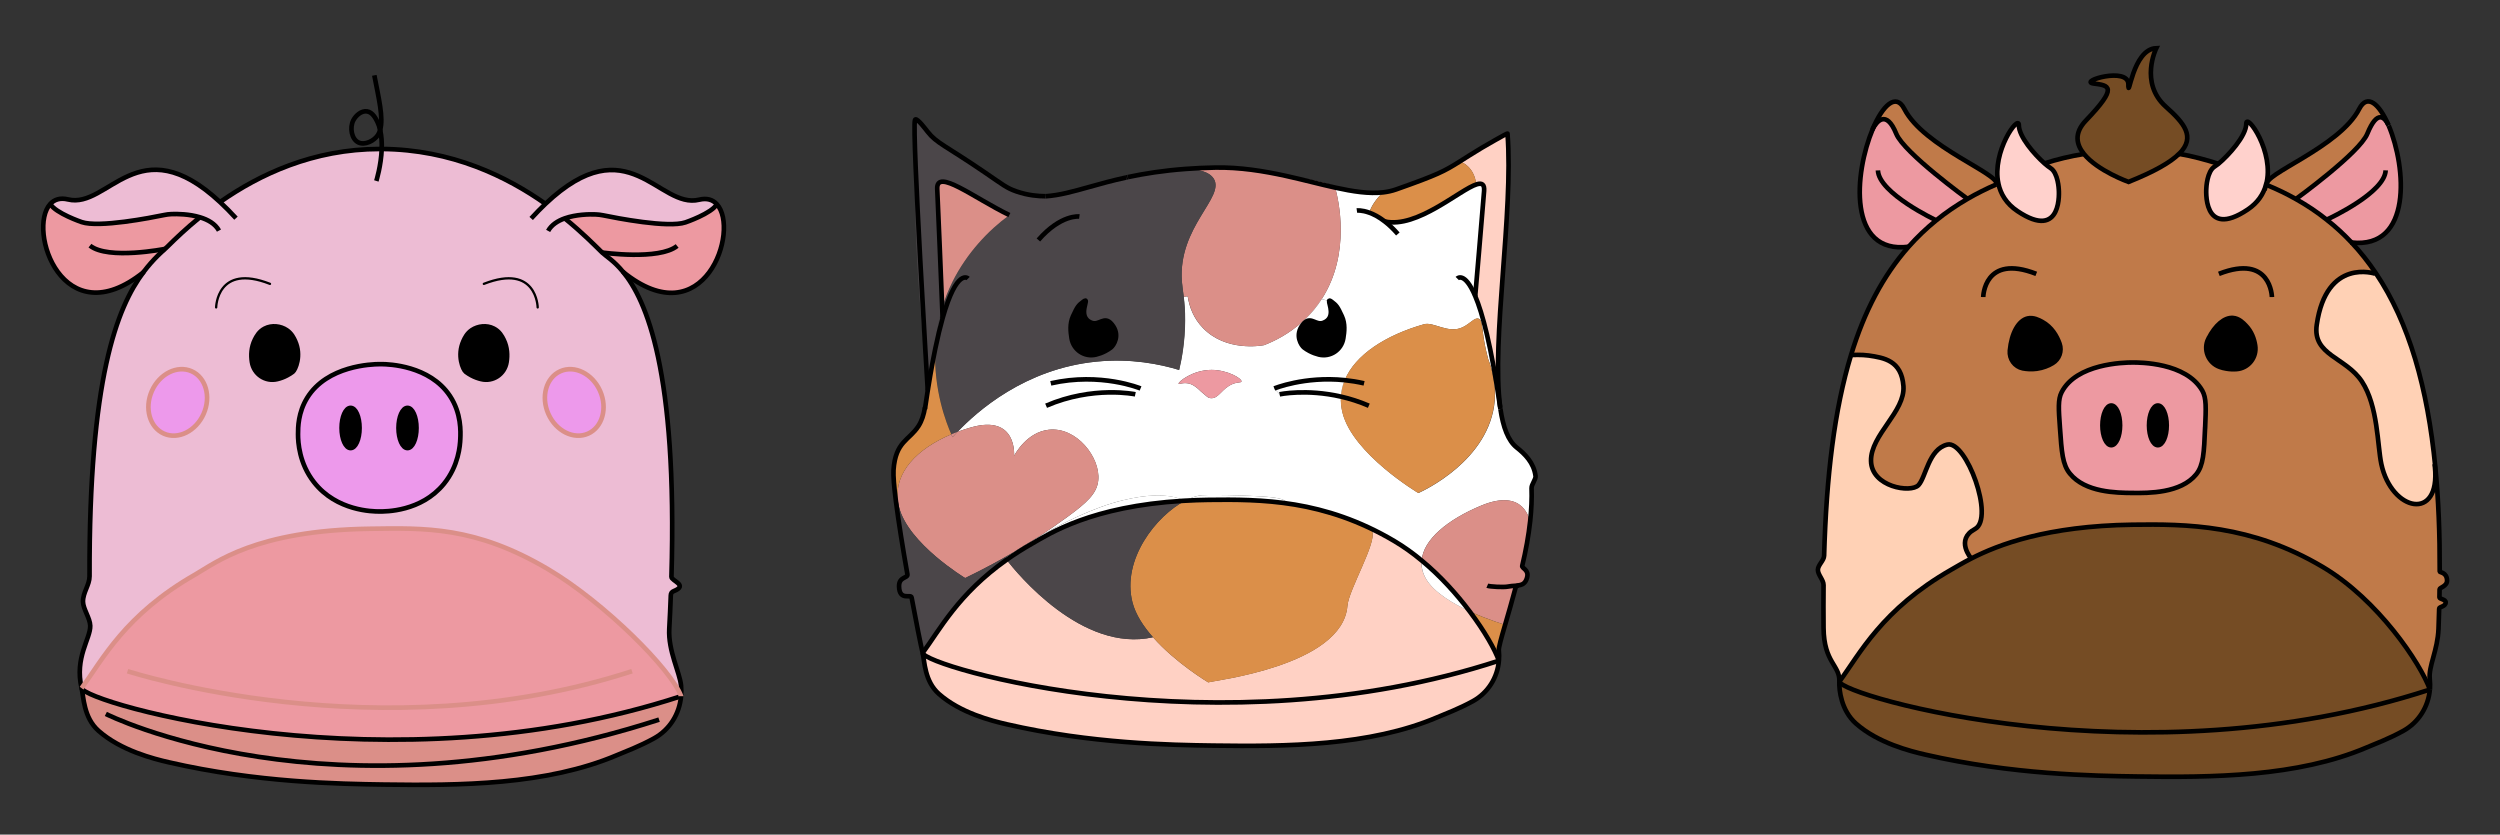 <?xml version="1.0" encoding="UTF-8"?><svg id="pigcatcow" xmlns="http://www.w3.org/2000/svg" viewBox="0 0 538.29 179.7"><rect x="0" y="0" width="538.29" height="179.7" fill="#333333" stroke="none"/><defs><style>.cls-1{fill:#ed99eb;}.cls-2{fill:#ed99a1;}.cls-3{fill:#fff;}.cls-4{fill:#ffd1cc;}.cls-5{fill:#ffd1c4;}.cls-6{fill:#ffd1b5;}.cls-7{fill:#edbcd4;}.cls-8{fill:#c07a49;}.cls-9{fill:#db8f88;}.cls-10{fill:#db8f49;}.cls-11{fill:#754c24;}.cls-12{fill:#4b4649;}.cls-13{stroke-linecap:round;stroke-linejoin:round;stroke-width:.5px;}.cls-13,.cls-14{stroke:#000;}.cls-13,.cls-14,.cls-15{fill:none;}.cls-14,.cls-15{stroke-miterlimit:10;}.cls-15{stroke:#db8f88;}</style></defs><g><g><path class="cls-8" d="m429.85,39.7h0c.14-.07.29-.13.43-.19.47,2.21,1.68,4.32,4.1,5.94,9.9,6.65,8.91-4.63,8.91-4.63,0,0-.13-3.62-1.8-4.64-.32-.2-.76-.55-1.28-1,2.7-.87,5.53-1.55,8.5-2.03,2.95,3.65,9.6,6.02,9.6,6.02,5.63-2.25,9.04-4.23,10.88-6.05,2.8.48,5.88,1.3,8.45,2.14-.31.24-.58.44-.79.57-1.67,1.02-1.8,4.63-1.8,4.63,0,0-.99,11.28,8.91,4.63,2.19-1.47,3.39-3.34,3.94-5.34.09.03.17.07.25.1,2.19.89,4.26,1.9,6.22,3.01,2.35,1.32,4.55,2.79,6.59,4.42,1.91,1.5,3.69,3.14,5.35,4.91,1.92,2.04,3.66,4.24,5.25,6.62l-.15.1s-10.51-3.58-12.6,11c-.95,6.58,6.28,6.95,9.74,12.23s3.32,13.74,4.17,17.75c2.19,10.21,12.73,12.48,11.54.64h.1c.69,6.99.98,14.5.95,22.5,0,.24,1.53.15,1.58,1.91.04,1.28-1.61,1.54-1.61,1.93,0,.86-.02.86-.03,1.73,0,.38,1.38.43,1.35,1.08-.03.95-1.4.91-1.41,1.34-.03,1.44-.09,2.89-.14,4.35-.18,4.7-2.18,8.04-1.88,10.83.08.76.09,1.5.03,2.24-2.04-5.6-11.14-19.32-23.1-26.4-15.44-9.14-29.37-9.23-40.97-9.08-18.37.26-28.86,4.3-34.69,7.28,0,0-3.52-4.06.8-6.35,4.31-2.3-1.89-19.17-5.95-18.18-4.04.98-4.58,6.98-6.21,8.73s-10.13.41-10.22-5.23c-.09-5.62,7.38-10.57,6.98-16.09-.41-5.52-4.17-6.1-7.49-6.59-1.49-.23-3.64-.12-3.8-.11,2.85-9.36,6.87-17.07,12.39-23.3,1.81-2.06,3.79-3.95,5.95-5.69,2.08-1.68,4.33-3.22,6.74-4.62,1.95-1.14,4.03-2.18,6.21-3.12Zm51.7,39.79c2.58-.18,4.43-2.53,4.03-5.09-.22-1.43-.78-3.02-2.05-4.32-.52-.55-1.47-1.52-2.73-1.61-1.81-.14-3.83,1.54-5.3,4.47-1.18,2.34,0,5.22,2.46,6.08.43.16.9.28,1.41.36.78.14,1.52.16,2.19.11Zm-6.76,12.61c.18-4.24.3-6.39-.62-7.99-3.5-6.08-13.5-6.05-15.01-6.05-1.91,0-12.09.24-15.27,6.41-.8,1.55-.64,3.58-.36,7.63.36,5.29.55,7.93,2.14,9.88,3.31,4.08,10.02,4.14,13.49,4.17,3.43.03,10.38.1,13.71-4.01,1.56-1.94,1.68-4.63,1.91-10.03Zm-32.82-13.92c1.42-.85,2.04-2.61,1.48-4.18-.57-1.61-1.67-3.58-3.78-4.72-.67-.36-1.86-1-3.1-.71-1.94.46-3.47,3.11-3.83,6.92-.16,1.81,1.02,3.47,2.79,3.83.86.16,1.87.24,2.99.09,1.4-.19,2.55-.68,3.45-1.22Z"/><path class="cls-6" d="m524.27,100.56c1.2,11.84-9.35,9.56-11.54-.64-.86-4.01-.72-12.47-4.17-17.75s-10.68-5.65-9.74-12.23c2.09-14.58,12.6-11,12.6-11l.15-.1c7.17,10.68,11.14,24.69,12.79,41.71h-.1Z"/><path class="cls-11" d="m523.2,148.46h0c-61.88,20.22-126.65,1.35-127.16-1.69,4.38-5.94,9.13-15.56,24.13-24.13,1.02-.58,2.4-1.42,4.27-2.38,5.83-2.99,16.33-7.02,34.69-7.28,11.6-.16,25.53-.06,40.97,9.08,11.96,7.08,21.07,20.8,23.1,26.4Z"/><path class="cls-11" d="m523.2,148.47c-.31,3.71-2.39,7.08-5.73,8.93-3.07,1.7-6.2,2.85-7.87,3.57-14.92,6.36-33.34,6.47-49.42,6.25-9.45-.13-26.99-.43-45.59-4.7-3.28-.76-10.2-2.49-14.95-6.69-3.19-2.82-3.67-7.22-3.59-9.05.51,3.04,65.29,21.92,127.16,1.7Z"/><path class="cls-2" d="m500.98,47.3c-2.04-1.63-4.24-3.1-6.59-4.42l.06-.11s13.59-9.85,15.27-13.97c2.2-5.39,3.78-3.44,4.53-1.92.03.05.04.1.07.15,3.84,9.05,5.08,26.62-7.99,25.18-1.66-1.77-3.44-3.41-5.35-4.91Z"/><path class="cls-8" d="m514.25,26.89c-.75-1.52-2.33-3.47-4.53,1.92-1.68,4.11-15.27,13.97-15.27,13.97l-.06.11c-1.96-1.11-4.04-2.12-6.22-3.01l.04-.1c-1.38-2.14,15.52-8.03,19.77-16.33,1.74-3.38,4.32-1.07,6.27,3.44Z"/><path class="cls-4" d="m487.91,39.77c-.55,2-1.75,3.87-3.94,5.34-9.9,6.65-8.91-4.63-8.91-4.63,0,0,.13-3.61,1.8-4.63.21-.13.48-.33.79-.57,2.1-1.74,6.01-5.98,6.01-8.67,0-2.4,6.21,6.14,4.26,13.18Z"/><path d="m485.58,74.4c.4,2.55-1.45,4.9-4.03,5.09-.67.05-1.41.03-2.19-.11-.5-.09-.97-.21-1.41-.36-2.47-.86-3.65-3.73-2.46-6.08,1.48-2.93,3.5-4.61,5.3-4.47,1.27.1,2.21,1.07,2.73,1.61,1.27,1.3,1.83,2.89,2.05,4.32Z"/><path class="cls-2" d="m474.17,84.1c.92,1.61.8,3.75.62,7.99-.23,5.4-.35,8.1-1.91,10.03-3.33,4.11-10.29,4.04-13.71,4.01-3.47-.03-10.18-.09-13.49-4.17-1.59-1.94-1.77-4.59-2.14-9.88-.29-4.04-.44-6.08.36-7.63,3.18-6.17,13.36-6.41,15.27-6.41,1.51,0,11.51-.03,15.01,6.05Zm-7.64,7.48c0-2.36-.85-4.28-1.91-4.28s-1.9,1.92-1.9,4.28.85,4.27,1.9,4.27,1.91-1.92,1.91-4.27Zm-10.04,0c0-2.36-.85-4.28-1.9-4.28s-1.91,1.92-1.91,4.28.85,4.27,1.91,4.27,1.9-1.92,1.9-4.27Z"/><path class="cls-11" d="m448.71,33.15c-1.67-2.06-2.15-4.51.4-7.18,7.07-7.37,5-7.55,1.67-7.99-3.32-.44,7.49-3.7,7.49.16s.86-7.58,6.01-7.77c0,0-3.7,7.47,2.07,12.62,3.85,3.44,6.53,6.48,2.85,10.14-1.84,1.82-5.25,3.8-10.88,6.05,0,0-6.65-2.38-9.6-6.02Z"/><path d="m464.63,87.31c1.06,0,1.91,1.92,1.91,4.28s-.85,4.27-1.91,4.27-1.9-1.92-1.9-4.27.85-4.28,1.9-4.28Z"/><path d="m454.59,87.31c1.05,0,1.9,1.92,1.9,4.28s-.85,4.27-1.9,4.27-1.91-1.92-1.91-4.27.85-4.28,1.91-4.28Z"/><path d="m443.46,73.99c.56,1.57-.06,3.33-1.48,4.18-.89.54-2.05,1.02-3.45,1.22-1.12.16-2.13.08-2.99-.09-1.77-.36-2.96-2.02-2.79-3.83.36-3.81,1.88-6.46,3.83-6.92,1.24-.29,2.43.36,3.1.71,2.12,1.14,3.21,3.12,3.78,4.72Z"/><path class="cls-4" d="m430.28,39.51c-1.45-6.91,4.41-14.91,4.41-12.58,0,2.49,3.36,6.33,5.52,8.25.52.45.96.8,1.28,1,1.67,1.02,1.8,4.64,1.8,4.64,0,0,.99,11.27-8.91,4.63-2.41-1.61-3.63-3.72-4.1-5.94Z"/><path class="cls-8" d="m410.04,23.45c4.2,8.19,20.72,14.03,19.81,16.24h0c-2.19.95-4.26,2-6.21,3.13h0s-13.65-9.9-15.33-14.02c-2.18-5.36-4.28-2.6-5.08-1.02,2.14-5.06,5-7.86,6.81-4.33Z"/><path class="cls-6" d="m419.29,95.73c4.05-.99,10.26,15.88,5.95,18.18-4.32,2.29-.8,6.35-.8,6.35-1.87.95-3.25,1.8-4.27,2.38-15,8.57-19.75,18.19-24.13,24.13.16-3.54-3.33-4.04-3.4-11.55-.03-3.16-.03-6.24,0-9.23.02-1.09-1.23-2.22-1.22-3.29.02-1.03,1.31-2,1.34-3.01.49-17.2,2.21-31.52,5.8-43.24.16,0,2.31-.11,3.8.11,3.32.49,7.08,1.07,7.49,6.59.4,5.52-7.07,10.47-6.98,16.09.09,5.63,8.59,6.98,10.22,5.23s2.16-7.75,6.21-8.73Z"/><path class="cls-2" d="m416.89,47.44c-2.15,1.74-4.13,3.64-5.95,5.69-13.12,1.68-11.73-15.82-7.72-25.34t0,0c.8-1.57,2.9-4.34,5.08,1.02,1.68,4.11,15.33,14.01,15.33,14.01h0c-2.41,1.41-4.66,2.94-6.74,4.63Z"/></g><g><path class="cls-14" d="m430.28,39.51c.47,2.21,1.68,4.32,4.1,5.94,9.9,6.65,8.91-4.63,8.91-4.63,0,0-.13-3.62-1.8-4.64-.32-.2-.76-.55-1.28-1-2.16-1.92-5.52-5.75-5.52-8.25,0-2.33-5.86,5.67-4.41,12.58Z"/><path class="cls-14" d="m487.91,39.77c-.55,2-1.75,3.87-3.94,5.34-9.9,6.65-8.91-4.63-8.91-4.63,0,0,.13-3.61,1.8-4.63.21-.13.48-.33.79-.57,2.1-1.74,6.01-5.98,6.01-8.67,0-2.4,6.21,6.14,4.26,13.18Z"/><path class="cls-14" d="m448.87,33.12c-.05,0-.11.02-.16.03-2.97.48-5.8,1.16-8.5,2.03-.02,0-.04,0-.06.02"/><path class="cls-14" d="m477.76,35.3s-.07-.03-.11-.03c-2.58-.84-5.65-1.67-8.45-2.14"/><path class="cls-14" d="m523.2,148.46c.06-.74.05-1.48-.03-2.24-.3-2.79,1.7-6.14,1.88-10.83.05-1.46.1-2.91.14-4.35,0-.43,1.38-.38,1.41-1.34.03-.66-1.35-.7-1.35-1.08.02-.87.03-.87.03-1.73,0-.39,1.65-.64,1.61-1.93-.05-1.76-1.58-1.67-1.58-1.91.03-7.99-.26-15.51-.95-22.51-1.66-17.02-5.62-31.03-12.79-41.71-1.59-2.38-3.33-4.58-5.25-6.62-1.66-1.77-3.44-3.41-5.35-4.91-2.04-1.63-4.24-3.1-6.59-4.42-1.96-1.11-4.04-2.12-6.22-3.01-.08-.03-.16-.07-.25-.1-.02,0-.04-.02-.06-.03"/><path class="cls-14" d="m429.85,39.7c-2.19.95-4.26,1.99-6.21,3.12-2.41,1.4-4.66,2.93-6.74,4.62-2.15,1.74-4.13,3.64-5.95,5.69-5.51,6.23-9.54,13.95-12.39,23.3-3.58,11.73-5.31,26.04-5.8,43.24-.03,1.02-1.32,1.98-1.34,3.01-.02,1.07,1.23,2.2,1.22,3.29-.03,2.99-.03,6.08,0,9.23.07,7.52,3.56,8.01,3.4,11.55-.08,1.83.4,6.23,3.59,9.05,4.76,4.2,11.67,5.94,14.95,6.69,18.6,4.28,36.14,4.57,45.59,4.7,16.08.23,34.5.11,49.42-6.25,1.68-.72,4.8-1.87,7.87-3.57,3.34-1.85,5.42-5.23,5.73-8.93"/><path class="cls-14" d="m430.36,39.47s-.05.03-.08.03c-.15.06-.3.12-.43.18"/><path class="cls-14" d="m432.75,75.48c-.16,1.81,1.02,3.47,2.79,3.83.86.16,1.87.24,2.99.09,1.4-.19,2.55-.68,3.45-1.22,1.42-.85,2.04-2.61,1.48-4.18-.57-1.61-1.67-3.58-3.78-4.72-.67-.36-1.86-1-3.1-.71-1.94.46-3.47,3.11-3.83,6.92Z"/><path class="cls-14" d="m475.49,72.93c-1.18,2.34,0,5.22,2.46,6.08.43.16.9.28,1.41.36.78.14,1.52.16,2.19.11,2.58-.18,4.43-2.53,4.03-5.09-.22-1.43-.78-3.02-2.05-4.32-.52-.55-1.47-1.52-2.73-1.61-1.81-.14-3.83,1.54-5.3,4.47Z"/><path class="cls-14" d="m456.49,91.59c0,2.35-.85,4.27-1.9,4.27s-1.91-1.92-1.91-4.27.85-4.28,1.91-4.28,1.9,1.92,1.9,4.28Z"/><path class="cls-14" d="m466.53,91.59c0,2.35-.85,4.27-1.91,4.27s-1.9-1.92-1.9-4.27.85-4.28,1.9-4.28,1.91,1.92,1.91,4.28Z"/><path class="cls-14" d="m469.19,33.12c-1.84,1.82-5.25,3.8-10.88,6.05,0,0-6.65-2.38-9.6-6.02-1.67-2.06-2.15-4.51.4-7.18,7.07-7.37,5-7.55,1.67-7.99-3.32-.44,7.49-3.7,7.49.16s.86-7.58,6.01-7.77c0,0-3.7,7.47,2.07,12.62,3.85,3.44,6.53,6.48,2.85,10.14Z"/><path class="cls-14" d="m396.04,146.77c.51,3.04,65.29,21.92,127.16,1.7"/><path class="cls-14" d="m396.04,146.77c4.38-5.94,9.13-15.56,24.13-24.13,1.02-.58,2.4-1.42,4.27-2.38,5.83-2.99,16.33-7.02,34.69-7.28,11.6-.16,25.53-.06,40.97,9.08,11.96,7.08,21.07,20.8,23.1,26.4h0"/><path class="cls-14" d="m398.55,76.44h0c.16,0,2.31-.11,3.8.11,3.32.49,7.08,1.07,7.49,6.59.4,5.52-7.07,10.47-6.98,16.09.09,5.63,8.59,6.98,10.22,5.23s2.16-7.75,6.21-8.73c4.05-.99,10.26,15.88,5.95,18.18-4.32,2.29-.8,6.35-.8,6.35"/><path class="cls-14" d="m474.79,92.1c-.23,5.4-.35,8.1-1.91,10.03-3.33,4.11-10.29,4.04-13.71,4.01-3.47-.03-10.18-.09-13.49-4.17-1.59-1.94-1.77-4.59-2.14-9.88-.29-4.04-.44-6.08.36-7.63,3.18-6.17,13.36-6.41,15.27-6.41,1.51,0,11.51-.03,15.01,6.05.92,1.61.8,3.75.62,7.99Z"/><path class="cls-14" d="m511.43,58.94s-10.51-3.58-12.6,11c-.95,6.58,6.28,6.95,9.74,12.23s3.32,13.74,4.17,17.75c2.19,10.21,12.73,12.48,11.54.64-.02-.21-.04-.43-.07-.64"/><path class="cls-14" d="m403.23,27.79c-4.01,9.52-5.41,27.02,7.72,25.34"/><path class="cls-14" d="m429.81,39.78s.03-.05.03-.08h0c.91-2.21-15.61-8.05-19.81-16.25-1.81-3.53-4.68-.73-6.81,4.33"/><path class="cls-14" d="m423.63,42.82s-13.65-9.89-15.33-14.01c-2.18-5.36-4.28-2.6-5.08-1.02t0,0c-.03.06-.05.12-.08.17"/><path class="cls-14" d="m416.89,47.44s-12.36-5.81-12.54-10.75"/><path class="cls-14" d="m514.32,27.04c3.84,9.05,5.08,26.62-7.99,25.18-.09,0-.17-.02-.27-.03"/><path class="cls-14" d="m488.21,39.78c-1.38-2.14,15.52-8.03,19.77-16.33,1.74-3.38,4.32-1.07,6.27,3.44"/><path class="cls-14" d="m494.45,42.77s13.59-9.85,15.27-13.97c2.2-5.39,3.78-3.44,4.53-1.92.03.05.04.1.07.15"/><path class="cls-14" d="m500.91,47.33s.02,0,.06-.03c.94-.43,12.52-5.87,12.7-10.62"/><path class="cls-14" d="m427.02,63.96s.15-9.41,11.42-4.99"/><path class="cls-14" d="m489.18,63.96s-.15-9.41-11.42-4.99"/></g></g><g><g><g><path class="cls-2" d="m129.62,54.37c-1.48-1.44-4.18-4.22-8.03-7.34,2.44-.86,5.3-.91,6.67-.85.54.02,1.07.09,1.59.19,2.81.58,14.02,2.78,17.74,1.52,0,0,5.6-1.9,6.77-3.91,5.06,5.51-2.72,28.79-20.26,14.53-1.97-2.39-3.67-3.35-4.48-4.13Z"/><path class="cls-7" d="m121.59,47.03c3.85,3.12,6.55,5.9,8.03,7.34.81.78,2.5,1.74,4.48,4.13,4.99,6.03,11.75,21.21,10.45,65.71-.02.85,3.7,1.8.49,3.07-.44.17-.61.46-.63.93-.09,2.33-.2,4.72-.33,7.2-.26,4.75,2.26,9.37,2.54,12.19.08.77.08,1.52,0,2.27-2.11-5.7-16.48-20.12-28.61-27.29-15.67-9.29-26.62-8.89-38.39-8.72-24.6.33-33.31,7.4-37.58,9.84-15.22,8.69-20.04,18.46-24.49,24.48-1.55-6.55,1.93-10.68,1.86-13.42-.04-1.65-1.53-3.61-1.56-5.19-.04-2,1.42-3.59,1.41-5.48-.12-42.5,5.88-57.83,11.62-65.49h0c1.06-1.41,2.1-2.55,3.09-3.56.49-.5,1.04-.96,1.55-1.44.18-.16.34-.32.51-.48,1.7-1.68,4.04-3.93,6.99-6.33-2.31-.7-4.85-.73-6.13-.68-.54.02-1.07.09-1.59.2-2.8.58-14.02,2.78-17.73,1.52,0,0-5.61-1.91-6.78-3.91.87-.96,2.14-1.39,3.82-.98,8.65,2.12,15.14-15.81,32.77.6l.15-.16c8.26-5.76,19.81-11.31,34.23-11.31.13,0,.27,0,.41,0,15.1.1,27,5.99,35.27,11.82,17.88-16.92,24.38,1.24,33.09-.89,1.67-.41,2.94,0,3.81.97-1.16,2.01-6.77,3.91-6.77,3.91-3.73,1.27-14.93-.93-17.74-1.52-.53-.11-1.06-.18-1.59-.19-1.37-.05-4.23,0-6.67.85Zm5.04,46.34c3.07-1.37,4.24-5.48,2.59-9.19s-5.48-5.61-8.55-4.25-4.24,5.48-2.59,9.19,5.48,5.61,8.55,4.25Zm-17.54-15.4c.23-1.45.18-3.16-.63-4.81-.36-.74-.92-1.79-2.14-2.41-1.52-.79-3.41-.55-4.73.34-1.04.71-1.48,1.67-1.79,2.33-1.44,3.15-.07,6.21.5,6.64.37.27.78.55,1.23.78.71.38,1.42.63,2.09.79,2.55.63,5.06-1.07,5.47-3.67Zm-9.97,16.57c.07-1.51.26-5.52-2.24-9.29-4.38-6.59-13.3-6.81-14.57-6.83-.29,0-.52,0-.66,0-1.51,0-11.2.28-15.5,7.25-1.96,3.16-1.96,6.36-1.97,7.84,0,1.76.26,6.26,3.42,10.31,4.89,6.26,12.74,6.31,14.05,6.32,1.37,0,9.03.06,13.93-5.93,3.22-3.95,3.48-8.36,3.54-9.66Zm-36.08-14.48c.56-.43,1.95-3.5.5-6.64-.31-.66-.75-1.61-1.8-2.33-1.31-.89-3.2-1.14-4.73-.34-1.22.63-1.77,1.67-2.14,2.41-.81,1.65-.86,3.36-.63,4.81.41,2.59,2.92,4.29,5.47,3.67.67-.17,1.37-.41,2.09-.79.46-.24.87-.51,1.24-.78Zm-19.2,9.07c1.65-3.71.48-7.82-2.59-9.19s-6.91.54-8.55,4.25-.48,7.82,2.59,9.19,6.91-.54,8.55-4.25Z"/><path class="cls-2" d="m146.63,149.86s0,.04,0,.04c-62.8,20.51-128.54,1.36-129.06-1.74,4.45-6.03,9.27-15.8,24.49-24.48,4.26-2.44,12.98-9.51,37.58-9.84,11.77-.17,22.71-.56,38.39,8.72,12.12,7.17,26.5,21.59,28.61,27.29Z"/><path class="cls-9" d="m146.63,149.91c-.33,3.76-2.41,7.18-5.8,9.06-3.12,1.73-6.29,2.9-7.99,3.62-15.14,6.46-33.83,6.57-50.17,6.34-9.59-.13-27.4-.42-46.28-4.78-3.33-.77-10.35-2.53-15.18-6.79-3.24-2.86-3.22-7.38-3.65-9.19.52,3.09,66.26,22.25,129.06,1.74Z"/><path class="cls-1" d="m129.22,84.18c1.65,3.71.48,7.82-2.59,9.19s-6.91-.54-8.55-4.25-.48-7.82,2.59-9.19,6.91.54,8.55,4.25Z"/><path d="m108.45,73.16c.81,1.65.86,3.36.63,4.81-.41,2.59-2.92,4.29-5.47,3.67-.67-.17-1.37-.41-2.09-.79-.45-.24-.86-.51-1.23-.78-.57-.43-1.95-3.5-.5-6.64.31-.66.75-1.61,1.79-2.33,1.32-.89,3.21-1.14,4.73-.34,1.22.63,1.78,1.67,2.14,2.41Z"/><path class="cls-1" d="m96.88,85.26c2.5,3.76,2.31,7.78,2.24,9.29-.06,1.3-.33,5.72-3.54,9.66-4.9,5.99-12.55,5.94-13.93,5.93-1.31,0-9.16-.06-14.05-6.32-3.16-4.04-3.42-8.55-3.42-10.31,0-1.48.02-4.68,1.97-7.84,4.3-6.97,13.99-7.24,15.5-7.25.14,0,.37,0,.66,0,1.27.02,10.19.24,14.57,6.83Zm-7.2,6.9c0-2.4-.87-4.33-1.94-4.33s-1.94,1.94-1.94,4.33.86,4.33,1.94,4.33,1.94-1.94,1.94-4.33Zm-12.25,0c0-2.4-.86-4.33-1.93-4.33s-1.94,1.94-1.94,4.33.86,4.33,1.94,4.33,1.93-1.94,1.93-4.33Z"/><ellipse cx="87.74" cy="92.15" rx="1.94" ry="4.33"/><path d="m75.49,87.82c1.07,0,1.93,1.94,1.93,4.33s-.86,4.33-1.93,4.33-1.94-1.94-1.94-4.33.86-4.33,1.94-4.33Z"/><path d="m63.54,73.42c1.44,3.15.06,6.21-.5,6.64-.37.27-.78.55-1.24.78-.71.38-1.42.63-2.09.79-2.55.63-5.06-1.07-5.47-3.67-.23-1.45-.18-3.16.63-4.81.37-.74.93-1.79,2.14-2.41,1.53-.79,3.42-.55,4.73.34,1.05.71,1.49,1.67,1.8,2.33Z"/><path class="cls-1" d="m41.25,79.93c3.07,1.37,4.24,5.48,2.59,9.19s-5.48,5.61-8.55,4.25-4.24-5.48-2.59-9.19,5.48-5.61,8.55-4.25Z"/><path class="cls-2" d="m35.55,53.59c-.51.48-1.06.93-1.55,1.44-1,1-2.04,2.15-3.09,3.55h0c-17.41,13.96-25.12-9.16-20.09-14.67,1.16,2,6.78,3.91,6.78,3.91,3.72,1.26,14.93-.93,17.73-1.52.53-.11,1.06-.19,1.59-.2,1.28-.05,3.82-.02,6.13.68-2.95,2.4-5.29,4.64-6.99,6.33-.17.17-.33.33-.51.48Z"/></g><g><path class="cls-14" d="m117.52,43.94s-.04-.03-.06-.04c-8.26-5.83-20.17-11.73-35.27-11.82-.13,0-.27,0-.41,0-14.42,0-25.97,5.55-34.23,11.31"/><path class="cls-14" d="m30.9,58.59c-5.74,7.66-11.74,22.99-11.62,65.49,0,1.89-1.44,3.48-1.41,5.48.03,1.58,1.52,3.54,1.56,5.19.07,2.74-3.41,6.86-1.86,13.42.43,1.81.41,6.33,3.65,9.19,4.83,4.26,11.85,6.03,15.18,6.79,18.88,4.35,36.69,4.64,46.28,4.78,16.33.23,35.02.11,50.17-6.34,1.7-.72,4.87-1.89,7.99-3.62,3.39-1.88,5.47-5.29,5.8-9.06,0,0,0-.03,0-.04.07-.75.07-1.51,0-2.27-.28-2.83-2.79-7.44-2.54-12.19.13-2.48.25-4.87.33-7.2.02-.47.19-.76.63-.93,3.21-1.27-.51-2.21-.49-3.07,1.3-44.5-5.46-59.67-10.45-65.71-1.97-2.39-3.67-3.35-4.48-4.13-1.48-1.44-4.18-4.22-8.03-7.34-.02-.02-.04-.03-.05-.04"/><path class="cls-14" d="m43.15,46.69s-.07.06-.11.09c-2.95,2.4-5.29,4.64-6.99,6.33-.17.17-.33.33-.51.48-.51.48-1.06.93-1.55,1.44-1,1-2.04,2.15-3.09,3.55"/><path class="cls-14" d="m99.79,73.42c-1.44,3.15-.07,6.21.5,6.64.37.27.78.55,1.23.78.71.38,1.42.63,2.09.79,2.55.63,5.06-1.07,5.47-3.67.23-1.45.18-3.16-.63-4.81-.36-.74-.92-1.79-2.14-2.41-1.52-.79-3.41-.55-4.73.34-1.04.71-1.48,1.67-1.79,2.33Z"/><path class="cls-14" d="m63.54,73.42c1.44,3.15.06,6.21-.5,6.64-.37.27-.78.55-1.24.78-.71.38-1.42.63-2.09.79-2.55.63-5.06-1.07-5.47-3.67-.23-1.45-.18-3.16.63-4.81.37-.74.93-1.79,2.14-2.41,1.53-.79,3.42-.55,4.73.34,1.05.71,1.49,1.67,1.8,2.33Z"/><path class="cls-14" d="m77.42,92.15c0,2.4-.86,4.33-1.93,4.33s-1.94-1.94-1.94-4.33.86-4.33,1.94-4.33,1.93,1.94,1.93,4.33Z"/><ellipse class="cls-14" cx="87.74" cy="92.15" rx="1.94" ry="4.33"/><path class="cls-14" d="m17.57,148.17c.52,3.09,66.26,22.25,129.06,1.74t.02,0"/><path class="cls-15" d="m17.57,148.17c4.45-6.03,9.27-15.8,24.49-24.48,4.26-2.44,12.98-9.51,37.58-9.84,11.77-.17,22.71-.56,38.39,8.72,12.12,7.17,26.5,21.59,28.61,27.29,0,0,.02.03.02.04"/><path class="cls-14" d="m99.11,94.54c-.06,1.3-.33,5.72-3.54,9.66-4.9,5.99-12.55,5.94-13.93,5.93-1.31,0-9.16-.06-14.05-6.32-3.16-4.04-3.42-8.55-3.42-10.31,0-1.48.02-4.68,1.97-7.84,4.3-6.97,13.99-7.24,15.5-7.25.14,0,.37,0,.66,0,1.27.02,10.19.24,14.57,6.83,2.5,3.76,2.31,7.78,2.24,9.29Z"/><path class="cls-14" d="m114.37,47.04c1.07-1.16,2.09-2.21,3.08-3.15,17.88-16.92,24.38,1.24,33.09-.89,1.67-.41,2.94,0,3.81.97,5.06,5.51-2.72,28.79-20.26,14.53"/><path class="cls-14" d="m118.02,49.72c.73-1.32,2.07-2.16,3.57-2.7,2.44-.86,5.3-.91,6.67-.85.54.02,1.07.09,1.59.19,2.81.58,14.02,2.78,17.74,1.52,0,0,5.6-1.9,6.77-3.91"/><path class="cls-14" d="m129.62,54.37s12.26,1.74,16.18-1.41"/><path class="cls-14" d="m50.81,46.98c-1.18-1.29-2.31-2.43-3.4-3.44-17.64-16.41-24.12,1.52-32.77-.6-1.68-.41-2.95.02-3.82.98-5.03,5.51,2.68,28.62,20.09,14.68h0c.06-.05.11-.11.18-.15"/><path class="cls-14" d="m47.15,49.65c-.81-1.48-2.4-2.36-4.11-2.87-2.31-.7-4.85-.73-6.13-.68-.54.02-1.07.09-1.59.2-2.8.58-14.02,2.78-17.73,1.52,0,0-5.61-1.91-6.78-3.91"/><path class="cls-14" d="m35.55,53.59s-12.25,2.44-16.18-.7"/><path class="cls-14" d="m81.85,27.97c.75-2.63-.32-6.84-1.25-11.75"/><path class="cls-14" d="m81.85,27.97c-.14-.6-.33-1.17-.58-1.7-.32-.66-1-2.1-2.24-2.29-1.22-.19-2.42.9-2.95,1.91-.83,1.62-.37,4.1,1.11,4.79,1.37.65,3.37-.36,4.17-1.59.22-.33.38-.71.49-1.13Z"/><path class="cls-14" d="m81.03,38.96h0s1.03-3.29,1.16-6.89c.05-1.37-.03-2.79-.34-4.1"/><path class="cls-15" d="m43.84,89.12c-1.65,3.71-5.48,5.61-8.55,4.25s-4.24-5.48-2.59-9.19,5.48-5.61,8.55-4.25,4.24,5.48,2.59,9.19Z"/><path class="cls-15" d="m118.07,89.12c1.65,3.71,5.48,5.61,8.55,4.25s4.24-5.48,2.59-9.19-5.48-5.61-8.55-4.25-4.24,5.48-2.59,9.19Z"/></g></g><path class="cls-14" d="m22.79,153.72s47.89,24.21,119.12,1.23"/><path class="cls-15" d="m27.46,144.52s54.29,17.68,108.62,0"/><path class="cls-13" d="m46.54,66.19s.15-9.55,11.59-5.07"/><path class="cls-13" d="m115.77,66.19s-.15-9.55-11.59-5.07"/></g><g><g><g><path class="cls-3" d="m294.83,45.79c.94.34,2.08.91,3.35,1.91,6.95,1.56,16.17-6.91,19.8-8.01,1.09-.33,1.68,0,1.57,1.44-.48,6.12-1.81,21.62-1.91,22.61,1.57,3.7,3.46,10.73,5.37,23.9.02.14.04.3.06.44.57,3.9,1.64,6.82,3.5,8.28,1.73,1.36,3.69,3.26,4.06,6.15.09.69-.89,1.83-.86,2.57.08,2.24-.03,4.65-.3,7.14l-.12-.02s-1.02-7.24-10.4-3.35c-7.25,3.02-12.47,7.3-12.85,11.82-1.86-1.55-3.84-2.97-5.9-4.19-7.54-4.46-14.71-6.72-21.41-7.84-1.17-.35-1.95-.63-2.06-.79,0-.02-.03-.03-.07-.05-.91-.62-3.59-.84-5.27-.92-1.02-.06-2.57-.14-4.46-.2-3.52-.12-7.17-.11-8.13-.04-1.08.08-2.33.48-3.63,1.17-.14,0-.27,0-.41.02l-.02-.22c-3.54-1.33-7.72-1.16-12.97.11-6.38,1.54-13.32,5.07-18.33,7.98,2.41-1.56,4.51-3.02,6.32-4.35,4.25-3.1,6.45-5.08,6.72-7.97.46-4.87-4.66-11.51-10.67-10.85-4.65.51-7.2,5.12-7.46,5.62,0,0,.75-9.05-9.37-6.1-.97.28-1.91.59-2.82.93,4.1-4.29,14.42-13.59,29.94-15.12,7.38-.73,13.58.53,17.77,1.8.57-2.4,1.25-6.09,1.28-10.62.02-2.21-.14-3.8-.3-5.14l.87-.11c.36,2.32,1.28,4.79,3.33,6.88,4.93,5.05,12.35,3.79,13.11,3.65,2.18-.84,5.4-2.4,8.47-5.23l.31.35c-.12.1-.24.23-.36.38-1.96,2.35-.36,4.62.19,5.03.36.26.75.53,1.19.75.69.36,1.36.6,2,.76,2.46.6,4.87-1.03,5.26-3.52.23-1.4.43-3.12-.31-4.73-.98-2.13-1.19-2.35-2.24-3.15-.35-.26-.48-.28-.51-.14l-1.58-.42c6.38-9.89,3.58-21.54,2.9-24,3.81.84,7.27,1.36,10.29,1.02-1.43,1.39-2.46,2.85-2.96,4.36Zm27.01,40.36c.26-3.39-.45-6.41-1.41-8.84-.3-1.11-.69-2.72-.99-4.68-.36-2.46-.31-3.67-1.02-3.99-.86-.39-1.82,1.02-3.48,1.82-3.09,1.49-6.27-1.24-8.33-.64-8.23,2.35-14.81,6.57-17.06,12.04-8.72-.88-15.15,1.79-15.15,1.79l1.14,1.26s5.74-1.21,13.2.5c-.08,1.13.04,2.3.35,3.51,2.27,8.88,16.31,17.24,16.31,17.24.85-.37,15.42-6.98,16.46-20.01Zm-54.53-4c.14-.65-3.03-2.51-6.45-2.51-4.06,0-7.23,2.62-7.1,2.97.08.21,1.18-.42,2.57.08,1.12.4,2.02,1.42,2.27,1.63,1.27,1.03,1.44,1.42,2.25,1.42,1.6,0,2.29-2.13,4.53-3.05,1.18-.48,1.85-.25,1.91-.54Z"/><path class="cls-9" d="m329.35,112.21l.12.02c-.34,3.12-.93,6.37-1.71,9.61-.14.57,1.54.81,1.03,2.58-.62,2.13-2.24,1.31-2.41,1.95-.82,3.13-1.64,5.92-2.3,8.16h0s-3.63-1.06-7.62-2.89c-2.77-3.69-6.3-7.62-10.35-10.97.38-4.52,5.6-8.81,12.85-11.82,9.38-3.89,10.4,3.35,10.4,3.35Z"/><path class="cls-5" d="m324.58,28.78c1.31,17.04-3.5,44.37-1.58,58.86-1.91-13.17-3.8-20.2-5.37-23.9.09-1,1.42-16.5,1.91-22.61.11-1.45-.47-1.77-1.57-1.44l-.25-.75s-.44-3.13-3.41-4.17c1.18-.74,2.6-1.65,4.68-2.91.04-.03,5.57-3.27,5.58-3.08Z"/><path class="cls-10" d="m324.07,134.53h0c-.85,2.92-1.41,4.92-1.36,5.53.08.74.08,1.47.02,2.19-.86-2.41-3.08-6.35-6.29-10.61,3.99,1.83,7.62,2.89,7.62,2.89Z"/><path class="cls-10" d="m289.53,81.85c2.24-5.47,8.83-9.7,17.06-12.04,2.07-.59,5.24,2.13,8.33.64,1.66-.8,2.62-2.21,3.48-1.82.71.32.66,1.52,1.02,3.99.3,1.97.69,3.57.99,4.68.97,2.43,1.68,5.45,1.41,8.84-1.03,13.03-15.61,19.63-16.46,20.01,0,0-14.04-8.36-16.31-17.24-.3-1.21-.42-2.39-.35-3.51.06-1.24.34-2.42.81-3.55Z"/><path class="cls-10" d="m317.73,38.93l.25.75c-3.63,1.1-12.85,9.57-19.8,8.01-1.27-.99-2.41-1.57-3.35-1.91.5-1.51,1.52-2.97,2.96-4.36.98-.11,1.91-.31,2.8-.63,8.99-3.18,10.33-3.89,13.73-6.03,2.97,1.04,3.41,4.17,3.41,4.17Z"/><path class="cls-5" d="m322.74,142.26c-.3,3.63-2.33,6.92-5.58,8.72-3,1.66-6.05,2.78-7.68,3.48-14.56,6.21-32.53,6.32-48.24,6.1-9.22-.13-26.33-.41-44.48-4.59-3.21-.74-9.95-2.43-14.59-6.53-3.12-2.75-3.09-7.1-3.51-8.83.5,2.96,63.71,21.39,124.08,1.66Z"/><path class="cls-5" d="m316.45,131.64c3.21,4.26,5.43,8.21,6.29,10.61-60.37,19.73-123.58,1.3-124.08-1.66,3.69-5,7.64-12.68,18.07-20.06,2.25,2.91,16.28,20.07,31.53,16.68,4.91,5.56,11.89,9.71,11.89,9.71.85-.37,28.95-3.49,29.97-16.52.27-3.39,6.31-13.55,5.34-15.98-.3-1.11-5.07-2.41-6.98-3.02-2.98-.94-7.21-2.02-9.7-2.78,6.7,1.13,13.87,3.38,21.41,7.84,2.06,1.22,4.03,2.64,5.9,4.19-.12,1.32.18,2.67.97,4.01,1.68,2.85,5.68,5.24,9.38,6.96Z"/><path class="cls-3" d="m306.1,120.68c4.05,3.35,7.58,7.28,10.35,10.97-3.7-1.72-7.71-4.12-9.38-6.96-.79-1.34-1.08-2.68-.97-4.01Z"/><path class="cls-10" d="m248.26,137.22c-2.06-2.33-3.75-4.9-4.42-7.52-2.36-9.24,5.14-18.67,11.34-21.89,1.61-.09,3.29-.15,5.05-.18,5.65-.08,11.87-.09,18.57,1.02,2.49.75,6.72,1.84,9.7,2.78,1.91.6,6.67,1.91,6.98,3.02.97,2.43-5.07,12.59-5.34,15.98-1.02,13.03-29.13,16.14-29.97,16.52,0,0-6.98-4.15-11.89-9.71Z"/><path d="m288.93,68.11c.75,1.61.54,3.33.31,4.73-.39,2.49-2.8,4.12-5.26,3.52-.64-.16-1.31-.4-2-.76-.44-.23-.84-.49-1.19-.75-.55-.42-2.15-2.68-.19-5.03.13-.15.25-.28.36-.38,1.41-1.21,2.41.69,3.99.08,2.74-1.06,1.12-4.15,1.23-4.69.03-.14.16-.12.51.14,1.05.8,1.26,1.02,2.24,3.15Z"/><path class="cls-3" d="m289.53,81.85c-.47,1.13-.75,2.31-.81,3.55-7.45-1.71-13.2-.5-13.2-.5l-1.14-1.26s6.44-2.67,15.15-1.79Z"/><path class="cls-9" d="m276.78,37.87c3.81.84,7.39,1.81,10.71,2.54.69,2.46,3.48,14.1-2.9,24-.46.71-.97,1.42-1.52,2.11-.78.97-1.59,1.82-2.42,2.57-3.07,2.83-6.29,4.39-8.47,5.23-.76.14-8.18,1.4-13.11-3.65-2.05-2.09-2.97-4.56-3.33-6.88l-.87.11c-.15-1.2-.31-2.2-.4-3.29-.88-11.82,9.4-18.16,6.84-22.16-.96-1.48-3.29-2.02-6.01-2.08,1.97-.15,4.09-.25,6.35-.29,5.31-.09,10.38.75,15.12,1.78Z"/><path class="cls-9" d="m287.4,40.08c.03.08.05.19.09.33-3.32-.73-6.9-1.7-10.71-2.54,1.5.14,3.23.43,4.95.75,2.38.43,4.33,1.01,5.67,1.47Z"/><path class="cls-3" d="m286.18,64.82c-.11.54,1.52,3.63-1.23,4.69-1.58.61-2.58-1.29-3.99-.08l-.31-.35c.83-.75,1.64-1.61,2.42-2.57.56-.69,1.07-1.4,1.52-2.11l1.58.42Z"/><path class="cls-3" d="m276.74,107.85c.11.16.89.44,2.06.79-6.69-1.11-12.92-1.09-18.57-1.02-1.75.03-3.44.08-5.05.18,1.3-.69,2.54-1.09,3.63-1.17.97-.07,4.61-.08,8.13.04,1.9.06,3.45.14,4.46.2,1.68.08,4.35.3,5.27.92.03.03.06.03.07.05Z"/><path class="cls-2" d="m260.86,79.64c3.41,0,6.58,1.85,6.45,2.51-.07.3-.74.06-1.91.54-2.24.92-2.93,3.05-4.53,3.05-.81,0-.98-.39-2.25-1.42-.25-.2-1.15-1.23-2.27-1.63-1.4-.5-2.49.14-2.57-.08-.14-.36,3.04-2.97,7.1-2.97Z"/><path class="cls-12" d="m217.34,46.31c-7.74-3.77-15.74-10.16-15.53-5.64.25,5.59.85,20.03,1.07,25.6-.91,3.04-1.36,6.01-1.49,8.81-.7,3.4-1.43,7.56-2.17,12.62h-.04c.69-4.35-.08-10.31-.65-16.95-1.58-18.39-1.45-26.87-1.54-30.61-.09-3.75.07-4.7,0-7.34-.09-3.35-.25-7.25.03-6.95,1.23,1.29,6.96,6.49,15.94,12.11,0,0,3.46,3.4,8.23,4.12,1.35.2,2.64.25,3.93.17,2.96-.19,5.91-1.02,9.48-2.02,3.69-.87,6.21-1.58,7.89-2.02.12-.03.23-.06.35-.08,3.5-.75,7.57-1.41,12.48-1.76,2.72.05,5.05.59,6.01,2.08,2.56,4-7.72,10.34-6.84,22.16.08,1.08.25,2.08.4,3.29.16,1.34.31,2.93.3,5.14-.03,4.53-.71,8.22-1.28,10.62-4.19-1.28-10.39-2.53-17.77-1.8-15.52,1.52-25.84,10.83-29.94,15.12h0c-.46.18-.9.36-1.34.54-1.03-2.34-3.85-9.51-3.45-18.43.54-2.6,1.08-4.77,1.58-6.57h0c0-.1-.03-.92-.09-2.24.56-1.87,1.3-3.78,2.26-5.69,3.03-6.04,7.63-10.97,12.21-14.27Zm21.84,28.53c.55-.42,2.16-2.68.19-5.03-1.61-1.93-2.63.36-4.35-.3-3.44-1.33-.03-5.84-1.74-4.55-1.06.8-1.27,1.02-2.25,3.15-.74,1.61-.53,3.33-.31,4.73.4,2.49,2.81,4.12,5.26,3.52.64-.16,1.32-.4,2.01-.76.43-.23.83-.49,1.19-.75Z"/><path class="cls-12" d="m242.82,38.14c1.24-.3,7.5-1.86,12.48-1.76-4.91.36-8.99,1.02-12.48,1.76Z"/><path class="cls-12" d="m254.77,107.82c.14,0,.27-.02.41-.02-6.2,3.23-13.7,12.65-11.34,21.89.67,2.62,2.36,5.19,4.42,7.52-15.25,3.4-29.28-13.76-31.53-16.68,1.65-1.17,3.47-2.34,5.48-3.48,3.77-2.16,12.76-8.05,32.57-9.24Z"/><path class="cls-3" d="m254.76,107.6l.02.22c-19.81,1.19-28.8,7.08-32.57,9.24-2.01,1.14-3.83,2.31-5.48,3.48-.2-.27-.31-.42-.31-.42,0,0,.65-.46,1.8-1.2,0,0,.02,0,.03-.02,1.84-1.08,3.55-2.13,5.13-3.17.03,0,.06-.03.09-.05,5.01-2.91,11.95-6.44,18.33-7.98,5.25-1.27,9.43-1.44,12.97-.11Z"/><path class="cls-3" d="m242.48,38.22c-1.68.43-4.19,1.14-7.89,2.02,2.31-.65,4.89-1.36,7.89-2.02Z"/><path d="m239.37,69.81c1.97,2.35.36,4.62-.19,5.03-.36.26-.75.53-1.19.75-.69.36-1.36.6-2.01.76-2.45.6-4.86-1.03-5.26-3.52-.22-1.4-.42-3.12.31-4.73.98-2.13,1.19-2.35,2.25-3.15,1.7-1.29-1.7,3.22,1.74,4.55,1.71.66,2.74-1.63,4.35.3Z"/><path class="cls-9" d="m225.82,92.52c6.01-.66,11.13,5.98,10.67,10.85-.27,2.89-2.46,4.87-6.72,7.97-1.81,1.32-3.91,2.79-6.32,4.35-.03.02-.06.04-.09.05-2.13,1.25-3.91,2.36-5.13,3.17,0,0-.02,0-.03.02-3.09,1.81-6.55,3.68-10.38,5.53,0,0-12.3-7.41-14.25-15.32-.11-.43-.19-.87-.25-1.3-.77-6.18,4.17-11.22,11.5-14.32.12.27.21.47.28.61.29-.32.64-.7,1.06-1.14h0c.91-.35,1.85-.66,2.82-.94,10.11-2.96,9.37,6.1,9.37,6.1.26-.5,2.81-5.11,7.46-5.62Z"/><path class="cls-12" d="m233.78,40.42c.28-.06.55-.13.81-.19-3.57,1-6.51,1.83-9.48,2.02.48-.15.95-.27,1.41-.36.74-.14,3.02-.5,7.26-1.47Z"/><path class="cls-9" d="m223.37,115.74c-1.58,1.03-3.29,2.09-5.13,3.17,1.22-.8,3-1.92,5.13-3.17Z"/><path class="cls-12" d="m218.21,118.92c-1.14.75-1.8,1.2-1.8,1.2,0,0,.11.14.31.42-10.43,7.38-14.37,15.06-18.07,20.06-.43-1.83-1.36-6.46-2.38-11.96-.14-.77-2.63.82-2.7-2.36-.04-2.16,1.97-1.73,1.8-2.61-.97-5.53-1.92-11.34-2.48-15.78l.42-.05c.05.42.14.86.25,1.3,1.96,7.91,14.25,15.32,14.25,15.32,3.84-1.85,7.29-3.72,10.38-5.53Z"/><path class="cls-9" d="m217.34,46.31c-4.57,3.3-9.17,8.23-12.21,14.27-.96,1.91-1.7,3.82-2.26,5.69-.22-5.57-.81-20.01-1.07-25.6-.2-4.51,7.79,1.87,15.53,5.64Z"/><path class="cls-9" d="m206.16,92.98c-.42.44-.77.82-1.06,1.14-.07-.14-.16-.34-.28-.61.44-.19.88-.36,1.34-.53Z"/><path class="cls-12" d="m202.96,68.5h0c-.51,1.81-1.04,3.98-1.58,6.58.14-2.8.58-5.77,1.49-8.81.06,1.31.09,2.13.09,2.23Z"/><path class="cls-10" d="m199.21,87.7c.74-5.06,1.47-9.22,2.17-12.62-.4,8.92,2.41,16.09,3.45,18.43-7.33,3.1-12.27,8.14-11.5,14.32l-.42.05c-.39-3.05-.59-5.45-.51-6.68.42-6.19,3.38-6.34,5.39-9.48.7-1.1,1.14-2.46,1.39-4.03h.04Z"/></g><g><path class="cls-14" d="m199.17,87.69c-.25,1.57-.69,2.93-1.39,4.03-2.01,3.13-4.96,3.29-5.39,9.48-.08,1.24.12,3.63.51,6.68.56,4.44,1.51,10.25,2.48,15.78.16.88-1.85.45-1.8,2.61.07,3.18,2.56,1.59,2.7,2.36,1.02,5.5,1.95,10.13,2.38,11.96.42,1.74.39,6.08,3.51,8.83,4.64,4.1,11.38,5.79,14.59,6.53,18.15,4.18,35.26,4.46,44.48,4.59,15.7.22,33.68.11,48.24-6.1,1.63-.7,4.68-1.82,7.68-3.48,3.25-1.8,5.28-5.09,5.58-8.72.07-.72.06-1.46-.02-2.19-.06-.61.51-2.61,1.36-5.53.65-2.24,1.47-5.04,2.3-8.16.17-.64,1.8.18,2.41-1.95.51-1.77-1.17-2.02-1.03-2.58.78-3.24,1.37-6.5,1.71-9.61.27-2.49.38-4.9.3-7.14-.03-.75.95-1.89.86-2.57-.36-2.89-2.33-4.79-4.06-6.15-1.85-1.47-2.93-4.39-3.5-8.28"/><path class="cls-14" d="m242.48,38.22c-3,.65-5.57,1.36-7.89,2.02-3.57,1-6.51,1.83-9.48,2.02"/><path class="cls-14" d="m323.01,87.63c-1.92-14.49,2.89-41.82,1.58-58.86,0-.19-5.54,3.06-5.58,3.08-2.08,1.25-3.51,2.17-4.68,2.91-3.4,2.14-4.73,2.85-13.73,6.03-.89.31-1.82.52-2.8.63-3.02.35-6.48-.18-10.29-1.02-3.32-.73-6.9-1.7-10.71-2.54-4.73-1.03-9.81-1.87-15.12-1.78-2.26.04-4.38.14-6.35.29-4.91.36-8.99,1.02-12.48,1.76"/><path class="cls-14" d="m280.96,69.43c-.12.1-.24.23-.36.38-1.96,2.35-.36,4.62.19,5.03.36.26.75.53,1.19.75.69.36,1.36.6,2,.76,2.46.6,4.87-1.03,5.26-3.52.23-1.4.43-3.12-.31-4.73-.98-2.13-1.19-2.35-2.24-3.15-.35-.26-.48-.28-.51-.14-.11.54,1.52,3.63-1.23,4.69-1.58.61-2.58-1.29-3.99-.08Z"/><path class="cls-14" d="m239.37,69.81c1.97,2.35.36,4.62-.19,5.03-.36.26-.75.53-1.19.75-.69.36-1.36.6-2.01.76-2.45.6-4.86-1.03-5.26-3.52-.22-1.4-.42-3.12.31-4.73.98-2.13,1.19-2.35,2.25-3.15,1.7-1.29-1.7,3.22,1.74,4.55,1.71.66,2.74-1.63,4.35.3Z"/><path class="cls-14" d="m198.66,140.6c.5,2.96,63.71,21.39,124.08,1.66"/><path class="cls-14" d="m322.74,142.26c-.86-2.41-3.08-6.35-6.29-10.61-2.77-3.69-6.3-7.62-10.35-10.97-1.86-1.55-3.84-2.97-5.9-4.19-7.54-4.46-14.71-6.72-21.41-7.84-6.69-1.11-12.92-1.09-18.57-1.02-1.75.03-3.44.08-5.05.18-.14,0-.27,0-.41.02-19.81,1.19-28.8,7.08-32.57,9.24-2.01,1.14-3.83,2.31-5.48,3.48-10.43,7.38-14.37,15.06-18.07,20.06"/><path class="cls-14" d="m202.96,68.5c0-.09-.03-.91-.09-2.23-.22-5.57-.81-20.01-1.07-25.6-.2-4.51,7.79,1.87,15.53,5.64"/><path class="cls-14" d="m317.64,63.78v-.05c.09-1,1.42-16.5,1.91-22.61.11-1.45-.47-1.77-1.57-1.44-3.63,1.1-12.85,9.57-19.8,8.01-.05,0-.09-.03-.14-.03"/><path class="cls-14" d="m313.77,59.97s1.59-1.61,3.86,3.76c1.57,3.7,3.46,10.73,5.37,23.9.02.14.04.3.06.44"/><path class="cls-14" d="m208.45,59.97s-2.4-2.41-5.49,8.53h0c-.51,1.81-1.04,3.98-1.58,6.58-.7,3.4-1.43,7.56-2.17,12.62-.02.12-.03.25-.05.37"/><path class="cls-14" d="m274.38,83.64s6.44-2.67,15.15-1.79c1.34.14,2.74.36,4.18.69"/><path class="cls-14" d="m275.52,84.9s5.74-1.21,13.2.5c1.91.43,3.94,1.07,6.01,1.96"/><path class="cls-14" d="m245.58,83.64s-8.56-3.55-19.33-1.1"/><path class="cls-14" d="m244.45,84.9s-9.07-1.91-19.21,2.46"/><path class="cls-14" d="m292.15,45.33s1.02-.14,2.68.46c.94.34,2.08.91,3.35,1.91.88.68,1.82,1.55,2.8,2.68"/><path class="cls-14" d="m232.41,46.62s-3.96-.53-8.83,5.05"/><path class="cls-14" d="m242.82,38.14c-.12.03-.23.05-.35.08"/></g></g><path class="cls-14" d="m327,126.11s-1.4,0-2.32.19-3.95.02-4.44-.19"/></g><path class="cls-14" d="m199.76,84.05s-3.42-55.94-2.76-58.19c.03-.1.09-.14.09-.14.45-.25,2.2,2.08,2.63,2.63,1.96,2.51,3.73,2.9,12.44,8.85,3.75,2.56,4.58,3.29,6.7,4.02,2.49.86,4.72,1.03,6.25,1.03"/></svg>